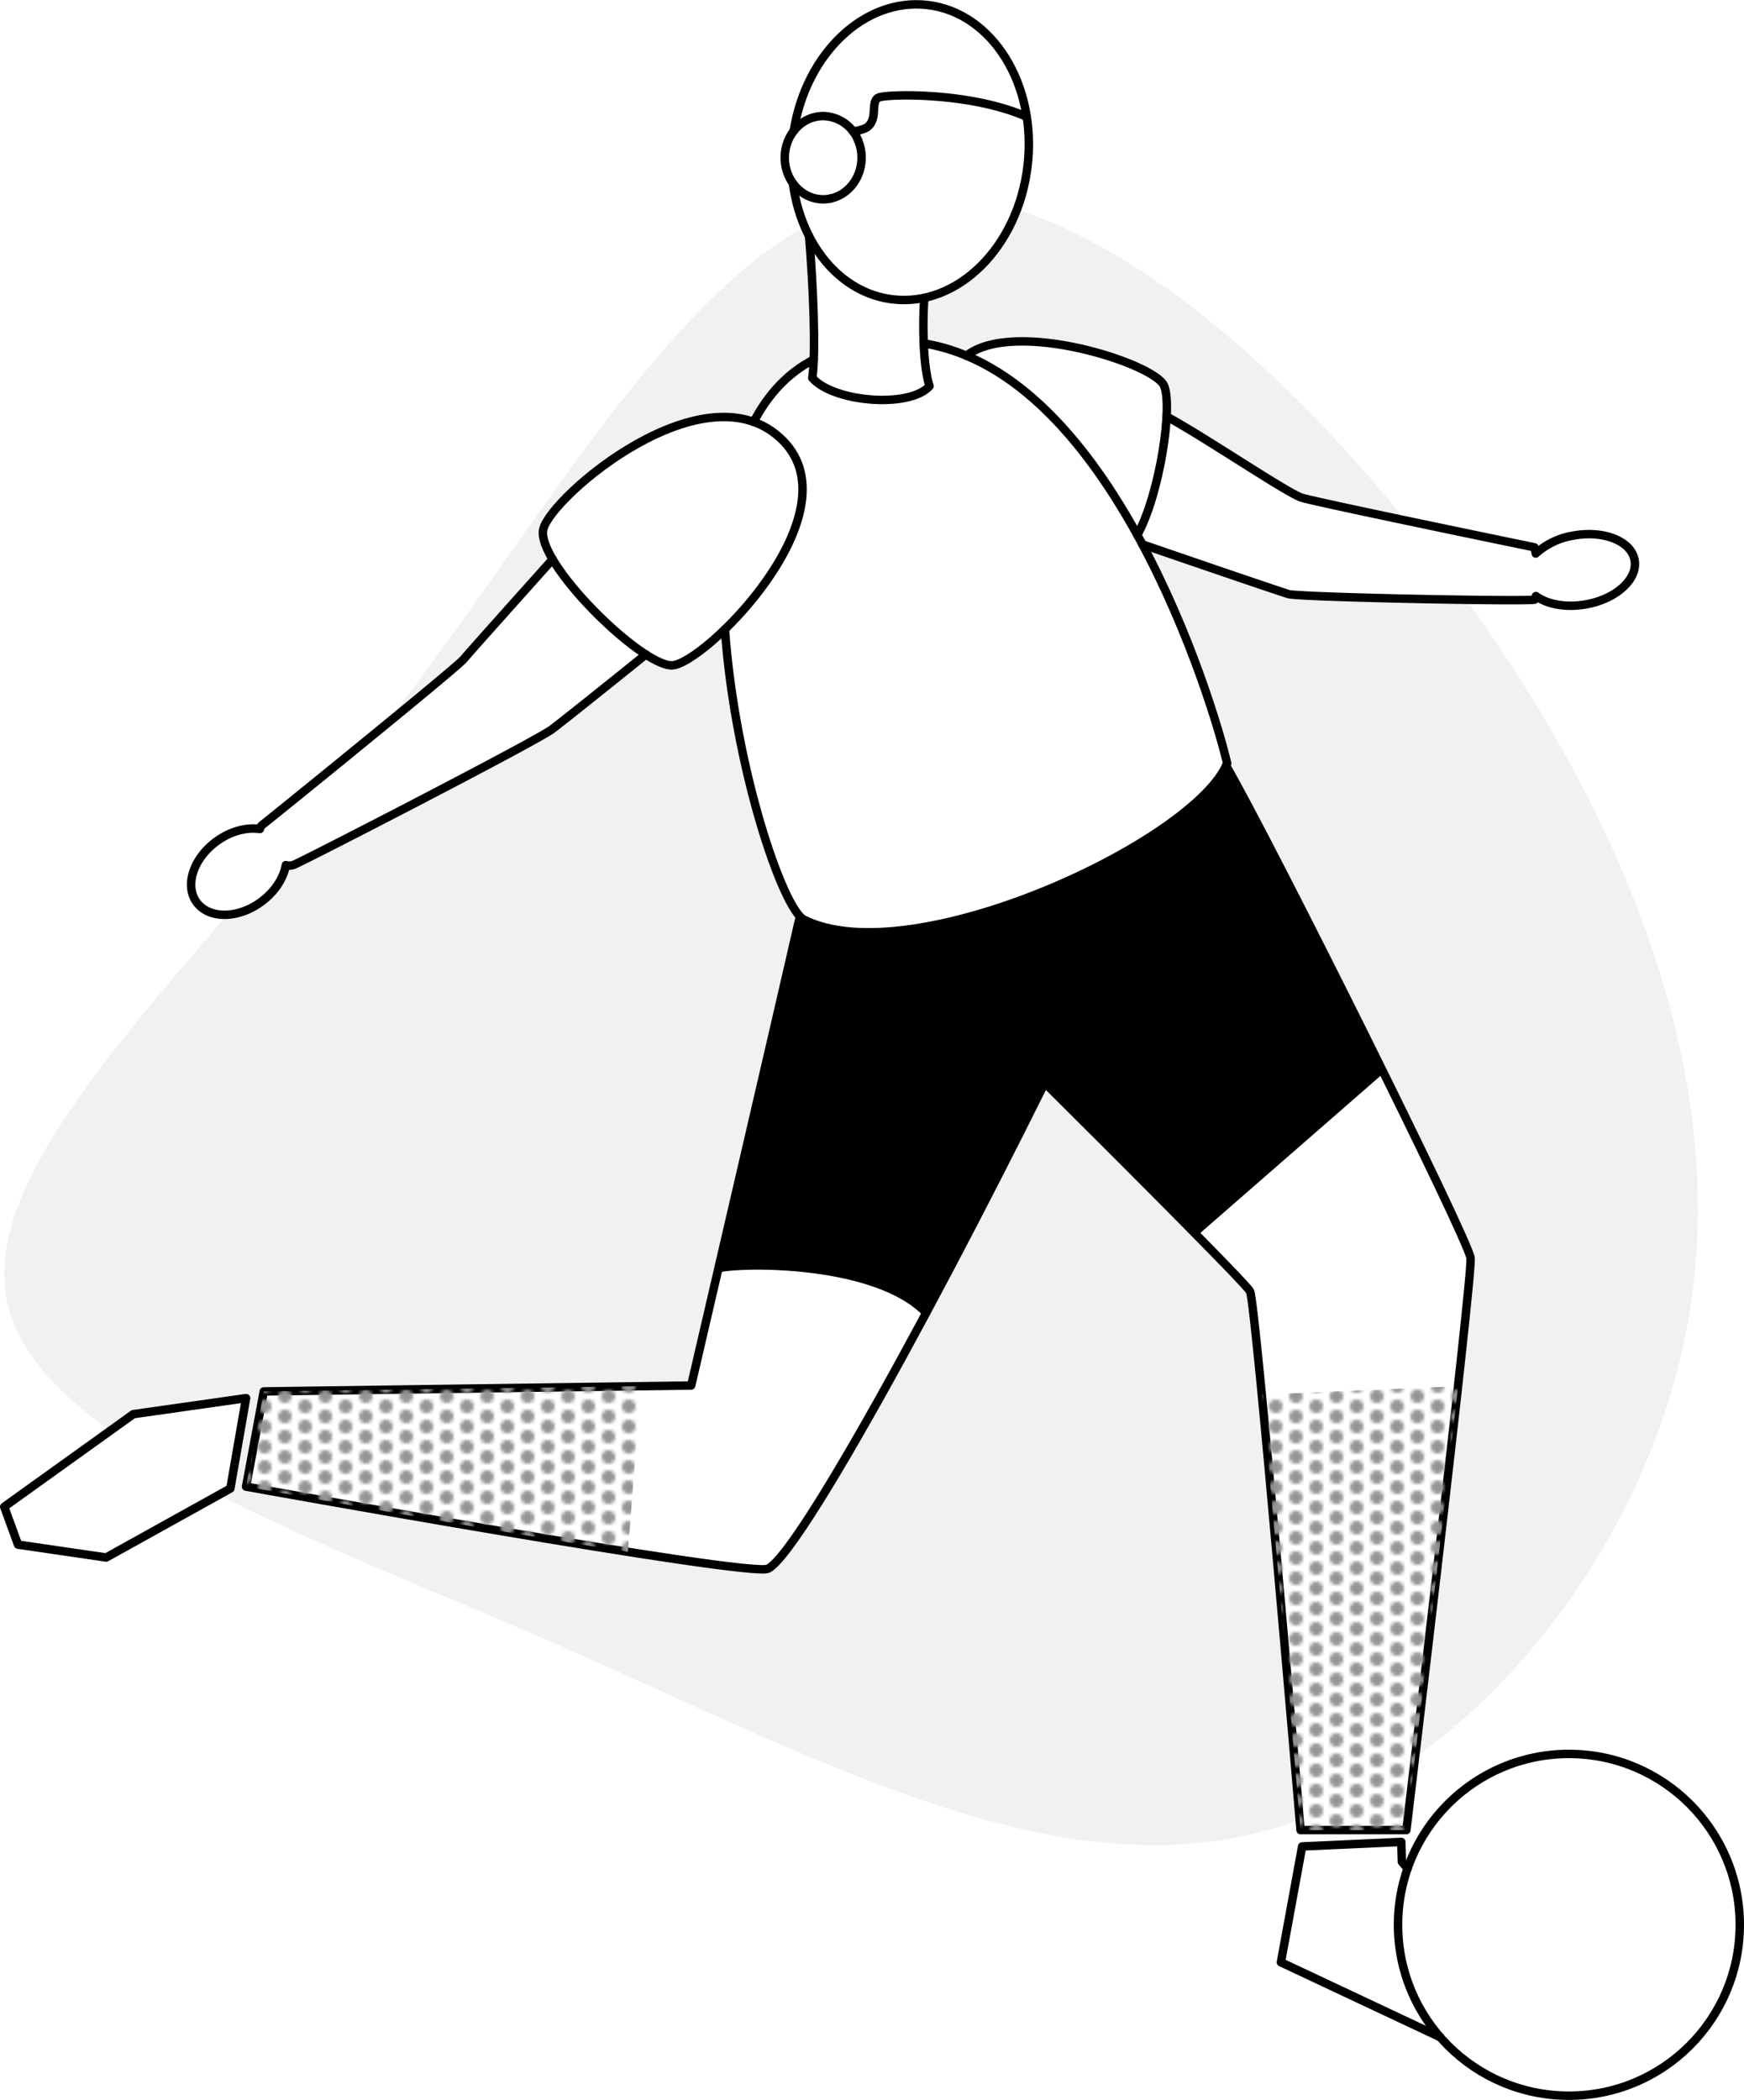 <svg xmlns="http://www.w3.org/2000/svg" xmlns:xlink="http://www.w3.org/1999/xlink" width="652.01" height="784.99" viewBox="0 0 652.01 784.99"><defs><pattern id="New_Pattern" data-name="New Pattern" width="12" height="12" patternTransform="translate(15.81 1516.08) rotate(180) scale(1.26)" patternUnits="userSpaceOnUse" viewBox="0 0 12 12"><rect width="12" height="12" fill="none"/><rect width="12" height="12" fill="none"/><rect width="12" height="12" fill="none"/><circle cx="12" cy="9" r="2" fill="#949494"/><circle cx="6" cy="12" r="2" fill="#949494"/><circle cy="9" r="2" fill="#949494"/><circle cx="12" cy="3" r="2" fill="#949494"/><circle cx="6" cy="6" r="2" fill="#949494"/><circle cy="3" r="2" fill="#949494"/><circle cx="6" r="2" fill="#949494"/></pattern></defs><g id="Layer_2" data-name="Layer 2"><g id="vector"><path d="M467.32,482.69c-1.76-3.21-54.94-56.22-76.73-77.89l-.91,1.82,0,.09c-4.44,8.93-9,18.08-13.73,27.31h0c-9.39,18.46-19.15,37.18-28.64,54.9l0,.06-1.75,3.27h0c-26.57,49.45-50.7,90.29-58.33,94.15C280.49,589.78,92,555.73,92,555.73l6.62-35.59,159.8-2.21,9.79-42.09c.11-.5.23-1,.34-1.5.54-2.29,1.08-4.62,1.63-7,.15-.61.29-1.23.43-1.85.35-1.5.7-3,1.05-4.52q1.08-4.62,2.18-9.39c.13-.54.25-1.08.38-1.61.19-.84.38-1.67.58-2.51.77-3.33,1.56-6.71,2.34-10.1l1.29-5.52c.2-.88.4-1.75.61-2.63.4-1.76.81-3.51,1.22-5.27s.83-3.6,1.25-5.39c.22-1,.45-1.93.67-2.89l2.71-11.71.16-.69c.16-.66.31-1.32.46-2q.44-1.89.87-3.75l1.24-5.34,1.15-5c.2-.83.39-1.67.58-2.48v-.06l.51-2.21c.41-1.74.8-3.45,1.19-5.13.32-1.39.64-2.75.95-4.1l1.46-6.34c.17-.73.34-1.46.5-2.17l.09-.35c.15-.69.31-1.36.46-2,.33-1.43.65-2.81,1-4.13,0-.24.1-.46.16-.7.2-.89.41-1.77.6-2.61l.11-.47c.07-.33.15-.66.22-1l.4-1.71c.63-2.77,1.19-5.18,1.65-7.2l0-.17c.12-.55.24-1.07.35-1.56l.06-.24c-8.4-8.81-24.54-58.2-28-107.33-8.42,8.17-16.31,13.49-19.91,13.49-2.31,0-5.69-1.51-9.59-4-10.62,8.52-30.74,24.66-35.14,28-6,4.54-89.55,47.5-96.2,50.52a5,5,0,0,1-3.27.23c-.85,4.9-4.15,10.07-9.39,13.85A24.11,24.11,0,0,1,85,341.94C36.31,398.36-4.83,446.65,2.41,485.43c3.48,18.29,17.76,34.42,38.81,49.39l8.62-6.18,42.16-6-5.88,33.79-4.3,2.39c37.42,19.13,83.37,37.1,127.56,56.42,94.4,41.43,180.49,89,258.72,70.38a154,154,0,0,0,17.79-5.43C483.53,652.47,469.34,486.39,467.32,482.69Z" fill="#f1f1f1"/><path d="M548.26,224.22c-26.38-.36-63.88-1.36-66.54-2.14-3-.87-37.23-12.61-54.61-18.57,18.35,34.36,28.86,69.92,31.68,81.84-.12.3-.27.6-.42.9,15.79,26.92,90.74,177.24,91.42,184.06C550.36,476,535.67,600.75,529,657c51.2-36.52,91.41-99.45,102.52-165.42C646.46,402.67,608.55,308.09,548.26,224.22Z" fill="#f1f1f1"/><path d="M173.41,246.35c2.15-2.62,24-27,33.2-37.27-2.72-4.58-4.13-8.58-3.48-11.29,2.59-10.85,48.4-50.92,78.68-40,5.25-10.12,12.56-18.22,22.41-23.3.46-11.86-.49-31.18-1.73-46.16-.59-1.15-1.16-2.33-1.68-3.54C246.3,115.23,200.47,198,143.8,271.24,158.93,258.84,172.24,247.78,173.41,246.35Z" fill="#f1f1f1"/><path d="M361.27,133c17.84-14.05,69.82,2.73,73.83,11,1,2.1,1.32,6.38,1,11.78,14,7.57,45.1,28.68,50.49,30.34,2.72.83,20.32,4.61,39,8.55C481.56,140.27,429.24,94.14,380.15,78.35c-6.55,17.24-19.62,29.75-34.59,33a151.76,151.76,0,0,0-.22,17A70.06,70.06,0,0,1,361.27,133Z" fill="#f1f1f1"/><path d="M458.38,286.25c15.8,27,90.73,177.24,91.41,184.06.74,7.36-24,213.8-24,213.8H486.22s-16.69-197.38-18.9-201.42c-1.76-3.21-54.94-56.22-76.73-77.89" fill="none" stroke="#000" stroke-linecap="round" stroke-linejoin="round" stroke-width="3.16"/><path d="M471.73,521.31c5.67,58.52,14.49,162.8,14.49,162.8h39.52s12.35-102.82,19.36-165.92Z" fill="url(#New_Pattern)"/><path d="M299,342.8c-6.68,29.31-40.59,175.13-40.59,175.13l-159.8,2.21L92,555.73s188.49,34,195.14,30.68c13.65-6.9,80-132,118.86-213.23" fill="none" stroke="#000" stroke-linecap="round" stroke-linejoin="round" stroke-width="3.16"/><path d="M458.38,286.25l-5.61,9.81-.11-.24-9.57,8.5L432,312.2l-15.14,9.21-18,9-16.74,6.91-34.54,9.74-17,2.3L317.79,349s-14-2.66-18.78-6.24c-4.35,19.09-20.24,87.58-30.8,133,9.69-2.43,59.45-2.61,77.26,16.42,20.95-39,43.42-83.29,60.53-119.08l-4.35,10.75-.63,2.63L390.59,404.8c13.51,13.44,39.1,38.93,57,57.12l69.73-60.81C494.78,355.44,467.25,301.4,458.38,286.25Z"/><path d="M206.61,209.08c-9.18,10.24-31.05,34.65-33.2,37.27-2.72,3.33-71.09,58.69-75.32,62a2.64,2.64,0,0,0-.93,1.55c-4.91-.74-10.85.76-16.08,4.52-8.74,6.3-12.15,16.52-7.6,22.82s15.31,6.31,24,0c5.23-3.77,8.53-8.94,9.38-13.84a4.92,4.92,0,0,0,3.28-.24c6.65-3,90.15-46,96.2-50.52,4.4-3.3,24.52-19.43,35.14-28" fill="none" stroke="#000" stroke-linecap="round" stroke-linejoin="round" stroke-width="3.16"/><path d="M427.11,203.51c17.38,6,51.65,17.7,54.61,18.57,4,1.17,85.63,2.81,91.95,2.11a8.9,8.9,0,0,0,.55-1.37c4.26,3.11,11.24,4.45,18.72,3.1,11.31-2,19.45-9.45,18.17-16.56s-11.5-11.2-22.82-9.16a27.75,27.75,0,0,0-14.13,6.71c-.17-.92-.34-1.71-.49-2.31,0,0-80.95-16.68-87-18.55-5.38-1.66-36.46-22.77-50.49-30.34" fill="none" stroke="#000" stroke-linecap="round" stroke-linejoin="round" stroke-width="3.16"/><path d="M361.26,133c17.84-14,69.83,2.74,73.84,11,3.52,7.25-1.44,40.69-9.91,56" fill="none" stroke="#000" stroke-linecap="round" stroke-linejoin="round" stroke-width="3.16"/><path d="M281.79,157.72c5.25-10.12,12.56-18.22,22.43-23.3" fill="none" stroke="#000" stroke-linecap="round" stroke-linejoin="round" stroke-width="3.16"/><path d="M345.34,128.36c70.4,11.3,107.73,132.8,113.45,157-12.11,29.4-118.06,78.7-158.28,58.38-7.83-4-25.77-56.38-29.49-108.5" fill="none" stroke="#000" stroke-linecap="round" stroke-linejoin="round" stroke-width="3.16"/><path d="M292.72,164.73c27.34,27.6-29.87,84-41.6,84s-50.92-38.66-48-50.93S264.19,135.93,292.72,164.73Z" fill="none" stroke="#000" stroke-linecap="round" stroke-linejoin="round" stroke-width="3.16"/><path d="M239.54,518.19,98.62,520.14,92,555.73s84.91,15.34,142.76,24.41Z" fill="url(#New_Pattern)"/><polygon points="92 522.65 86.12 556.44 39.69 582.23 6.74 577.41 1.58 563.26 49.84 528.64 92 522.65" fill="none" stroke="#000" stroke-linecap="round" stroke-linejoin="round" stroke-width="3.16"/><polyline points="526.23 698.46 524.12 696.01 523.88 688.55 486.82 690.23 478.88 733.54 538.44 761.55" fill="none" stroke="#000" stroke-linecap="round" stroke-linejoin="round" stroke-width="3.16"/><circle cx="586.55" cy="719.53" r="63.88" fill="none" stroke="#000" stroke-linecap="round" stroke-linejoin="round" stroke-width="3.16"/><path d="M302.49,88.28c1.53,18.4,2.61,43.34,1.19,53,7.89,9.09,36.37,11.43,43.83,3.06-2.42-7.26-2.69-23.37-1.95-33" fill="none" stroke="#000" stroke-linecap="round" stroke-linejoin="round" stroke-width="3.16"/><path d="M296.75,49c4.57-29,26.47-49.89,50-47.13,24.24,2.85,41,29.8,37.41,60.2S358,114.76,333.78,111.91c-19.62-2.3-34.34-20.42-37.33-43.37" fill="none" stroke="#000" stroke-linecap="round" stroke-linejoin="round" stroke-width="3.16"/><path d="M318.85,49.09A13.76,13.76,0,0,0,324,47.7c4.54-3.11,1.19-9.81,4.54-11.25,3-1.29,33.81-2.2,55.25,7.18" fill="none" stroke="#000" stroke-linecap="round" stroke-linejoin="round" stroke-width="3.16"/><path d="M310.64,74.18a13.13,13.13,0,0,1-2.89.32c-7.93,0-14.36-7-14.36-15.56s6.43-15.55,14.36-15.55a14.34,14.34,0,0,1,13.05,9.08" fill="none" stroke="#000" stroke-linecap="round" stroke-linejoin="round" stroke-width="3.16"/><path d="M320.8,52.47a16.46,16.46,0,0,1,1.3,6.47c0,7.52-4.92,13.79-11.46,15.24" fill="none" stroke="#000" stroke-linecap="round" stroke-linejoin="round" stroke-width="3.16"/></g></g></svg>